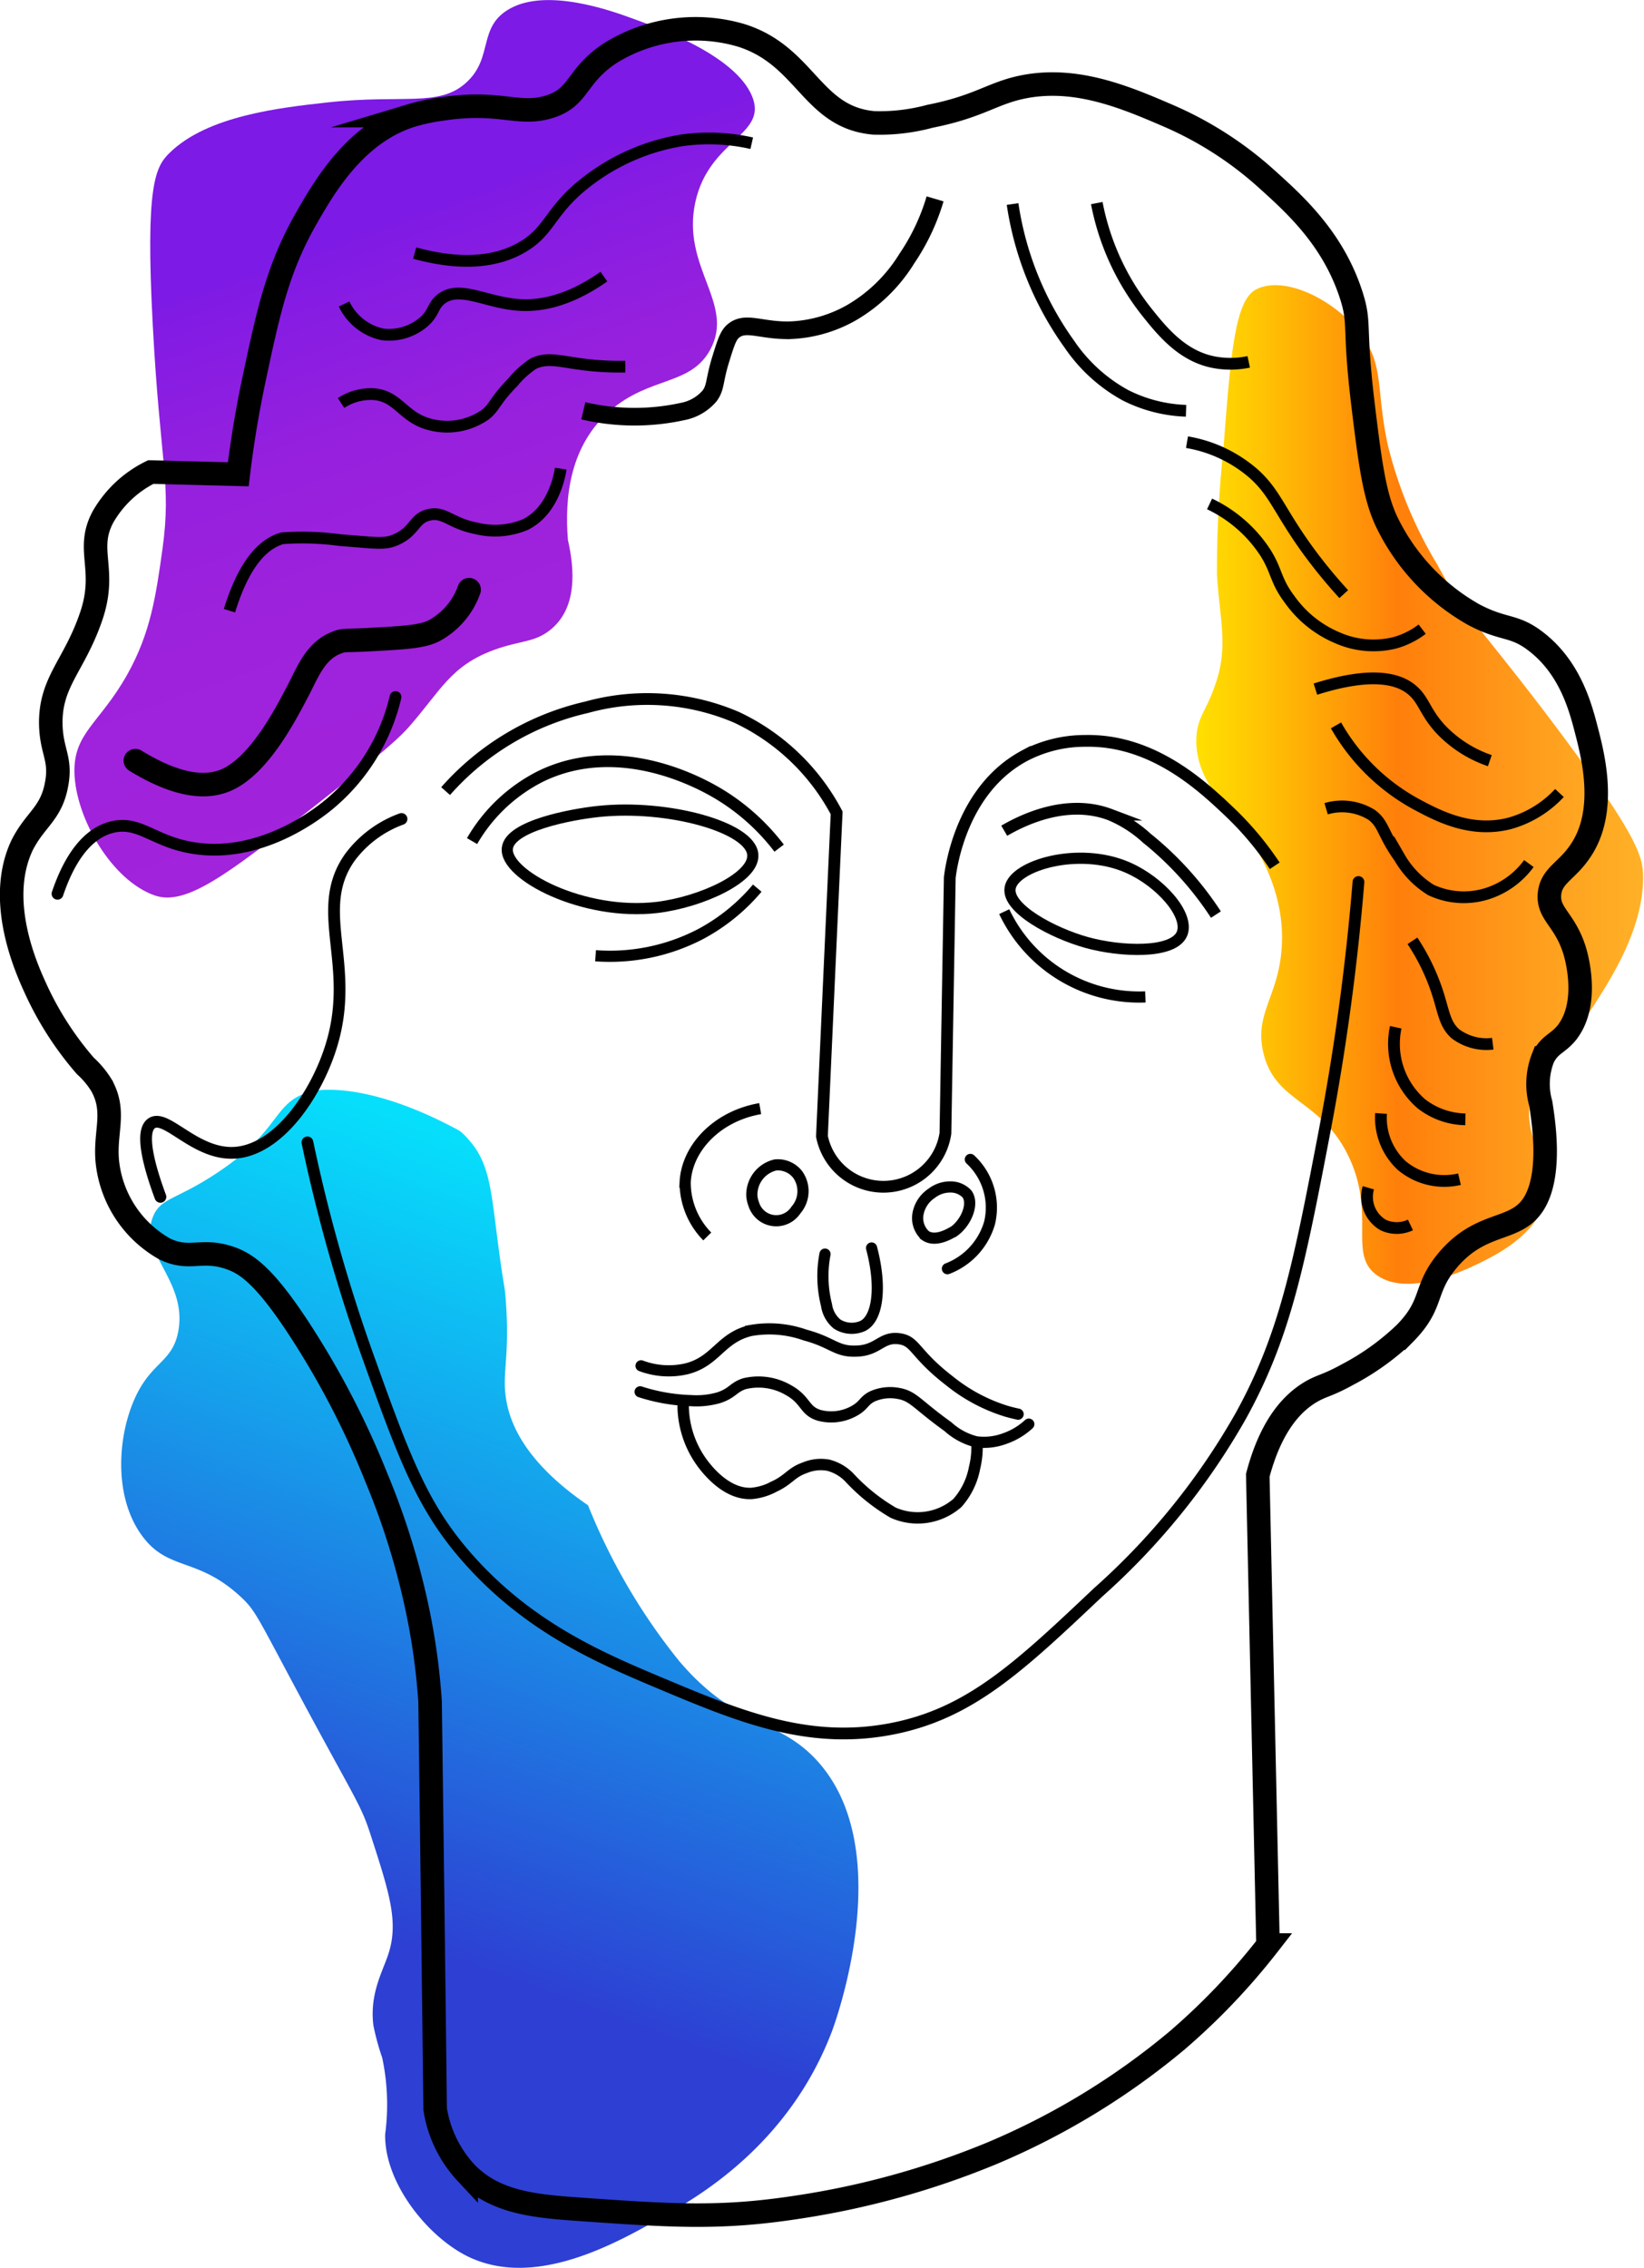 <svg xmlns="http://www.w3.org/2000/svg" xmlns:xlink="http://www.w3.org/1999/xlink" viewBox="0 0 139.79 192.87"><defs><linearGradient id="4feb977b-8284-480e-ac17-cae934f9370e" x1="49.23" y1="59.64" x2="25.06" y2="17.77" gradientTransform="matrix(1.35, 0.19, 0.19, 1.1, -23.56, -12.84)" gradientUnits="userSpaceOnUse"><stop offset="0" stop-color="#a123db"/><stop offset="0.31" stop-color="#9e22dc"/><stop offset="0.53" stop-color="#9520de"/><stop offset="0.71" stop-color="#861ce3"/><stop offset="0.79" stop-color="#7d1ae5"/></linearGradient><linearGradient id="51fd986d-85bc-46d3-be77-d42ec691d017" x1="101.72" y1="66.72" x2="139.79" y2="66.72" gradientUnits="userSpaceOnUse"><stop offset="0" stop-color="#ffe000"/><stop offset="0.12" stop-color="#ffc903"/><stop offset="0.38" stop-color="#ff8f09"/><stop offset="0.45" stop-color="#ff7f0b"/><stop offset="0.76" stop-color="#ff9e1d"/><stop offset="1" stop-color="#ffb127"/></linearGradient><linearGradient id="e236bec1-c93a-487d-bc73-b2bc9d2e99a3" x1="55.2" y1="101.57" x2="24.34" y2="186.34" gradientUnits="userSpaceOnUse"><stop offset="0.01" stop-color="#06dffc"/><stop offset="0.3" stop-color="#15a2ec"/><stop offset="0.74" stop-color="#2d40d3"/></linearGradient></defs><title>face</title><g id="b94bc4cf-5400-4b3e-8a14-a77938ceaa3c" data-name="Layer 2"><g id="4f1e89ac-b97b-47ca-9aac-049c55b5025a" data-name="Layer 1"><g id="aec72d99-78f6-4900-bcd8-5da1abf7709b" data-name="painted-1"><path d="M48.29,45.91c-.3-3.68.19-8.06,3.6-11s6.83-2.09,8.51-5.19c2.12-3.93-2.5-7-1.27-12.56,1.19-5.35,6.21-5.66,4.81-9-1.52-3.63-8.59-6-10.11-6.57C51.83.85,46.55-1,43.4.71,40.57,2.26,42,4.85,39.67,7S34.25,8,27.85,8.71C23.79,9.16,17.64,9.84,14.42,13c-1.23,1.2-2.06,2.78-1.43,14.65s1.6,13.39.83,19c-.56,4-1,7.14-3,10.71-2.34,4.16-4.57,4.95-4.49,8.34.1,3.87,3.18,9.19,6.85,10.45,2.64.9,6.18-1.82,13.17-7.29,4.78-3.75,7.17-5.63,8.44-7.07,2.69-3.07,3.53-5.17,7.2-6.52,2.2-.81,3.41-.62,4.75-1.67C49.1,51.76,48.87,48.46,48.29,45.91Z" fill="url(#4feb977b-8284-480e-ac17-cae934f9370e)"/><path d="M105,69.48c2.1,2.69,4.19,6.4,4,10.8s-2.37,5.78-1.58,9.22c1,4.34,5,3.94,7.33,9,2.24,4.88-.15,8.18,2.34,9.94,2.71,1.91,7.6-.51,8.64-1,1.39-.69,5.07-2.45,5.76-5.71.61-2.92-1.51-4-1.47-7.18s2.25-4,5.13-8.48c1.84-2.83,4.6-7.09,4.56-11.52,0-1.67-.43-3.41-7.06-12.28S124.8,52.81,122.21,48A36.43,36.43,0,0,1,118,37.82c-1-4.67-.31-6.64-2.15-9.23-2.11-2.95-6.51-5.23-9-4-1.82.9-2.18,5.18-2.83,13.68a97,97,0,0,0-.54,10.64c.26,4,1,6.17-.2,9.46-.69,2-1.41,2.55-1.54,4.18C101.51,65.42,103.38,67.85,105,69.48Z" fill="url(#51fd986d-85bc-46d3-be77-d42ec691d017)"/><path d="M50,128c-5.21-3.57-6.68-6.85-7-9.25-.29-2.16.36-3.51,0-8.25-.11-1.49-.11-.52-.75-5.5-.51-4-.7-6.13-2.32-8a6.65,6.65,0,0,0-.73-.75,2.88,2.88,0,0,0-.33-.21c-8.22-4.41-12.44-3.23-12.44-3.23-3.35.94-2.38,3.27-8.09,7-3.38,2.23-4.7,2.05-5.34,3.67-1.22,3.07,2.91,5.39,2.17,9.66-.49,2.82-2.44,2.61-3.87,6.15-1.31,3.21-1.56,8,.7,11.19s4.75,1.83,8.5,5.33c1.23,1.15,1.39,1.68,5,8.42,4.79,8.92,5.19,9.24,6,11.75,1.62,5,2.43,7.49,1.5,10.25-.5,1.49-1.58,3.34-1.25,6a21.52,21.52,0,0,0,.75,2.75,19.09,19.09,0,0,1,.25,6.5c-.07,4.06,3.45,8.49,6.75,10.25,5.82,3.09,13-1,17.24-3.46,3-1.71,10.43-6.14,14-15.54.24-.64,5.67-15.39-1.25-23-3.33-3.67-6.89-2.77-11.75-8.5a51.25,51.25,0,0,1-4.75-7A52.38,52.38,0,0,1,50,128Z" fill="url(#e236bec1-c93a-487d-bc73-b2bc9d2e99a3)"/><g id="6508cdc6-420a-4978-ab39-b63d4304872a" data-name="face"><path d="M7.26,90.64A27.27,27.27,0,0,1,3,84c-.72-1.58-3.37-7.38-1.12-12.13C3,69.65,4.37,69.2,4.82,66.64c.39-2.13-.44-2.72-.5-5-.08-3.68,2-5,3.44-9.25,1.36-4-.52-5.61,1-8.44a9.54,9.54,0,0,1,4.06-3.81l7.44.19c.23-1.91.62-4.66,1.31-7.94,1.21-5.68,2-9.52,4.5-13.87,1.57-2.75,4.19-7.2,8.88-8.69a16.61,16.61,0,0,1,2.62-.56c4.94-.76,6.49.62,9.13-.19S48.93,6.41,52,4.45A13.75,13.75,0,0,1,63,3C68.55,4.73,69,10,74.32,10.45a16.41,16.41,0,0,0,4.75-.56c3.78-.75,5-1.72,7.13-2.31,4.85-1.32,9.41.65,13.25,2.31a30.49,30.49,0,0,1,8.31,5.38c2.28,2.06,5.58,5,7.13,9.81.81,2.5.19,2.55,1,9.25.63,5.23,1,7.85,2,10a18.08,18.08,0,0,0,7.43,7.94c2.6,1.37,3.4.81,5.32,2.31,2.88,2.24,3.75,5.57,4.25,7.5.59,2.27,1.8,7-.57,10.37-1.13,1.64-2.38,2-2.56,3.5-.2,1.76,1.3,2.19,2.13,4.88.13.42,1.3,4.41-.63,6.94-.79,1-1.48,1-2.06,2.18a6.08,6.08,0,0,0-.19,3.88c.23,1.48.88,5.58-.37,8.12-1.48,3-4.5,1.58-7.57,5.25-2.07,2.49-1.11,3.65-3.62,6.19a21.38,21.38,0,0,1-4.88,3.5c-1.68.93-2.14.91-3.06,1.44-1.53.89-3.41,2.75-4.56,7.12l.87,39.94a56.38,56.38,0,0,1-7.75,8.13,62,62,0,0,1-15.68,9.56A70.69,70.69,0,0,1,67.7,187.7c-6.56,1-10.68.71-18.88.13-3.72-.27-6.84-.66-9.18-3.06A10.28,10.28,0,0,1,37,179.33Q36.8,162,36.57,144.7a56.35,56.35,0,0,0-1.25-8.62A62.73,62.73,0,0,0,32,125.64a72,72,0,0,0-6.19-12.06c-3.27-5.12-4.86-6.14-6.31-6.63-2.44-.81-3.35.28-5.5-.75a9.66,9.66,0,0,1-4.88-7.5c-.22-2.49.77-4.18-.5-6.43A7.56,7.56,0,0,0,7.26,90.64Z" fill="none" stroke="#000" stroke-miterlimit="10" stroke-width="2"/><path d="M39.89,50.14a6.38,6.38,0,0,1-3,3.5c-1,.51-2.54.59-5.5.75-1.94.11-2.17,0-2.75.25-1.76.66-2.43,2.4-3.25,4-1.05,2-3.33,6.5-6.21,7.71-1.44.6-3.77.72-7.67-1.67" fill="none" stroke="#000" stroke-linecap="round" stroke-linejoin="round" stroke-width="2"/><path d="M19.51,51.93c1.35-4.38,3.09-5.76,4.5-6.16a24,24,0,0,1,4.92.16c3.09.23,3.79.41,4.83-.08,1.55-.73,1.45-1.8,2.75-2.08s1.82.74,4,1.16a6.64,6.64,0,0,0,4.17-.33c2.41-1.2,2.92-4.24,3-4.75" fill="none" stroke="#000" stroke-miterlimit="10"/><path d="M29,34.27a4.59,4.59,0,0,1,2.84-.75c2.06.2,2.44,2,4.75,2.58a5.68,5.68,0,0,0,4.66-.83c.84-.66.81-1.19,2.34-2.75a8,8,0,0,1,1.75-1.59c1.62-.79,2.89.19,7,.25.35,0,.64,0,.83,0" fill="none" stroke="#000" stroke-miterlimit="10"/><path d="M49.6,34.93A19.07,19.07,0,0,0,58,35a4,4,0,0,0,2.34-1.34c.53-.72.38-1.25.91-3,.44-1.42.65-2.13,1.09-2.5,1.06-.91,2.4,0,4.91-.08a11.45,11.45,0,0,0,5.17-1.5A13.48,13.48,0,0,0,77.1,22a18.22,18.22,0,0,0,2.41-5.09" fill="none" stroke="#000" stroke-miterlimit="10" stroke-width="1.5"/><path d="M29.26,25.85a4.7,4.7,0,0,0,3.25,2.58,4.52,4.52,0,0,0,3.34-.91c1.08-.83.89-1.49,1.66-2.09,1.57-1.23,3.85.33,6.67.5,1.63.1,4.06-.22,7.17-2.41" fill="none" stroke="#000" stroke-miterlimit="10"/><path d="M35.26,21.52c4.56,1.25,7.32.51,9-.42,2.67-1.48,2.39-3.28,6-5.92A17.83,17.83,0,0,1,58,11.93a16.49,16.49,0,0,1,5.92.25" fill="none" stroke="#000" stroke-miterlimit="10"/><path d="M86.1,17.35a27.28,27.28,0,0,0,4.83,11.92,13.72,13.72,0,0,0,4.75,4.33,12.3,12.3,0,0,0,5.17,1.33" fill="none" stroke="#000" stroke-miterlimit="10"/><path d="M93.26,17.27a21.37,21.37,0,0,0,4.17,9.16c1.43,1.8,3.2,4,6.08,4.42a7.53,7.53,0,0,0,2.67-.08" fill="none" stroke="#000" stroke-miterlimit="10"/><path d="M100.93,37.6a11.56,11.56,0,0,1,5.75,2.75c1.71,1.57,2.08,3,4.33,6.17a43.42,43.42,0,0,0,3.25,4" fill="none" stroke="#000" stroke-miterlimit="10"/><path d="M102.85,42.85A11.59,11.59,0,0,1,107.6,47c1,1.59.83,2.35,2.08,4a9.48,9.48,0,0,0,4.08,3.25,7.58,7.58,0,0,0,4.84.41,6.87,6.87,0,0,0,2.33-1.16" fill="none" stroke="#000" stroke-miterlimit="10"/><path d="M111.85,58.6c5-1.58,7.24-.84,8.33.17.89.81,1,1.76,2.25,3.16a10.36,10.36,0,0,0,4.25,2.75" fill="none" stroke="#000" stroke-miterlimit="10"/><path d="M113.6,61.68a17.43,17.43,0,0,0,6.91,6.75c1.87,1,4.61,2.41,7.84,1.59a9.11,9.11,0,0,0,4.25-2.59" fill="none" stroke="#000" stroke-miterlimit="10"/><path d="M112.76,68.77a4.77,4.77,0,0,1,3.84.5c1.07.75.94,1.61,2.41,3.66a7.84,7.84,0,0,0,2.67,2.75,6.6,6.6,0,0,0,5.17.17A7.05,7.05,0,0,0,130,73.43" fill="none" stroke="#000" stroke-miterlimit="10"/><path d="M120.1,80a18.15,18.15,0,0,1,2.08,4.25c.59,1.77.64,2.84,1.58,3.66a4.39,4.39,0,0,0,3.17.84" fill="none" stroke="#000" stroke-miterlimit="10"/><path d="M118.68,87.35a6.73,6.73,0,0,0,2.17,6.5,6.25,6.25,0,0,0,3.75,1.33" fill="none" stroke="#000" stroke-miterlimit="10"/><path d="M117.43,94.68a5.55,5.55,0,0,0,1.75,4.42,5.64,5.64,0,0,0,4.92,1.17" fill="none" stroke="#000" stroke-miterlimit="10"/><path d="M116.35,101a2.77,2.77,0,0,0,1.25,3.16,2.72,2.72,0,0,0,2.33,0" fill="none" stroke="#000" stroke-miterlimit="10"/><path d="M37.89,67.27a22.73,22.73,0,0,1,12-7.13A19.29,19.29,0,0,1,62.64,61a18.53,18.53,0,0,1,8.5,8.12q-.63,13.76-1.25,27.5a5.33,5.33,0,0,0,10.5-.25l.37-21.75c.11-.91,1-7.51,6.38-10.37A11.07,11.07,0,0,1,92.26,63c5.77-.13,10,3.87,12.25,6a26.5,26.5,0,0,1,3.88,4.62" fill="none" stroke="#000" stroke-miterlimit="10"/><path d="M40.14,71.52A14,14,0,0,1,46,66c6.81-3.29,13.83.77,14.88,1.37a18.34,18.34,0,0,1,5.37,4.75" fill="none" stroke="#000" stroke-miterlimit="10"/><path d="M43.14,72.13c.21-1.9,5.38-2.88,7.75-3.13,5.92-.62,13,1.35,13.12,3.69.14,1.92-4.33,4-8.12,4.47C49.61,77.91,42.88,74.39,43.14,72.13Z" fill="none" stroke="#000" stroke-miterlimit="10" stroke-width="0.95"/><path d="M50.64,81.27a16.67,16.67,0,0,0,9-1.88,16.35,16.35,0,0,0,4.75-3.87" fill="none" stroke="#000" stroke-miterlimit="10" stroke-width="0.95"/><path d="M85.39,77.52a12.7,12.7,0,0,0,12,7.25" fill="none" stroke="#000" stroke-miterlimit="10" stroke-width="0.95"/><path d="M85.39,70.64c1.39-.81,5.23-2.79,9-1.37a10.71,10.71,0,0,1,3.12,2,27.79,27.79,0,0,1,5.88,6.5" fill="none" stroke="#000" stroke-miterlimit="10"/><path d="M85.89,75.52c.3-1.92,5.84-3.58,10-1.75,2.73,1.19,5.26,4,4.62,5.62-.71,1.74-5.21,1.56-8.12.75S85.61,77.24,85.89,75.52Z" fill="none" stroke="#000" stroke-miterlimit="10" stroke-width="0.95"/><path d="M64.64,94.27c-3.65.63-6.23,3.33-6.38,6.25a6.54,6.54,0,0,0,1.88,4.62" fill="none" stroke="#000" stroke-miterlimit="10" stroke-width="0.95"/><path d="M63.93,101.68a2.6,2.6,0,0,1,2-2.62,2.13,2.13,0,0,1,1.91.83,2.44,2.44,0,0,1-.16,3,2,2,0,0,1-3.59-.5A2.51,2.51,0,0,1,63.93,101.68Z" fill="none" stroke="#000" stroke-miterlimit="10" stroke-width="0.95"/><path d="M78.05,103.27a2.66,2.66,0,0,1,1.17-1.8,2.58,2.58,0,0,1,1.54-.54,1.92,1.92,0,0,1,1.46.59c.61.83-.06,2.45-1.12,3.2-.07,0-1.47,1-2.42.34A2,2,0,0,1,78.05,103.27Z" fill="none" stroke="#000" stroke-miterlimit="10" stroke-width="0.95"/><path d="M82.51,98.59A5.59,5.59,0,0,1,84.14,104a5.93,5.93,0,0,1-3.58,3.88" fill="none" stroke="#000" stroke-linecap="round" stroke-miterlimit="10" stroke-width="0.95"/><path d="M70.15,106.64a10,10,0,0,0,.13,4.34,2.55,2.55,0,0,0,.9,1.61,2.32,2.32,0,0,0,2.18.16c1.28-.63,1.63-3.31.75-6.63" fill="none" stroke="#000" stroke-linecap="round" stroke-miterlimit="10" stroke-width="0.95"/><path d="M54.51,116.14a6.71,6.71,0,0,0,3.88.25c2.52-.65,2.85-2.62,5.43-3.25a9.1,9.1,0,0,1,4.63.38c2.29.61,2.65,1.41,4.25,1.37,1.94,0,2.2-1.22,3.69-1.06s1.28,1.22,4.31,3.56A14.51,14.51,0,0,0,85.57,120c.42.12.76.2,1,.25" fill="none" stroke="#000" stroke-linecap="round" stroke-miterlimit="10" stroke-width="0.95"/><path d="M54.43,118.35a15.54,15.54,0,0,0,4.33.75,6.82,6.82,0,0,0,2.36-.25c1.18-.39,1.23-.88,2.18-1.19a5.06,5.06,0,0,1,3.73.54c1.54.85,1.33,1.76,2.63,2.15a4,4,0,0,0,3.21-.52c.62-.42.64-.76,1.31-1.09a3.73,3.73,0,0,1,2.23-.25c1.27.23,1.53.91,4.19,2.82A5.59,5.59,0,0,0,83,122.6a5,5,0,0,0,2.42-.27,5.84,5.84,0,0,0,2.06-1.23" fill="none" stroke="#000" stroke-linecap="round" stroke-miterlimit="10" stroke-width="0.95"/><path d="M83.07,122.66a7.4,7.4,0,0,1-.2,2.14,6.23,6.23,0,0,1-1.46,3,5.14,5.14,0,0,1-5.46.83,16.09,16.09,0,0,1-3.65-2.91,3.84,3.84,0,0,0-1.87-1.13,3.53,3.53,0,0,0-2,.22c-1.17.41-1.33,1-2.59,1.59a5,5,0,0,1-1.93.59c-2.38.12-4.17-2.52-4.44-2.93a8.38,8.38,0,0,1-1.38-4.43" fill="none" stroke="#000" stroke-linecap="round" stroke-miterlimit="10" stroke-width="0.97"/><path d="M26.14,97.14a138.79,138.79,0,0,0,5.12,18.13c2.94,8.21,4.48,12.4,7.88,16.5,5.34,6.43,11.78,9.15,16.75,11.25,6.87,2.89,12.73,5.36,19.87,4,6.68-1.28,10.86-5.23,17.63-11.63a58.9,58.9,0,0,0,12.12-15c3.74-6.79,4.92-12.7,7.13-24.25A200.59,200.59,0,0,0,115.51,75" fill="none" stroke="#000" stroke-linecap="round" stroke-miterlimit="10"/><path d="M13.64,101.77c-1-2.69-1.74-5.57-.75-6.25,1.24-.86,3.73,2.74,7.12,2.5,3.72-.28,6.88-5,8.13-9,2.21-7-1.59-11.62,1.62-16.13a9.54,9.54,0,0,1,4.38-3.25" fill="none" stroke="#000" stroke-linecap="round" stroke-miterlimit="10"/><path d="M4.89,76c.72-2.13,2.06-4.94,4.5-5.63s3.64,1.23,7.12,1.75C22.18,73,27,69.22,28,68.39a16.92,16.92,0,0,0,5.63-9.12" fill="none" stroke="#000" stroke-linecap="round" stroke-miterlimit="10"/></g></g></g></g></svg>